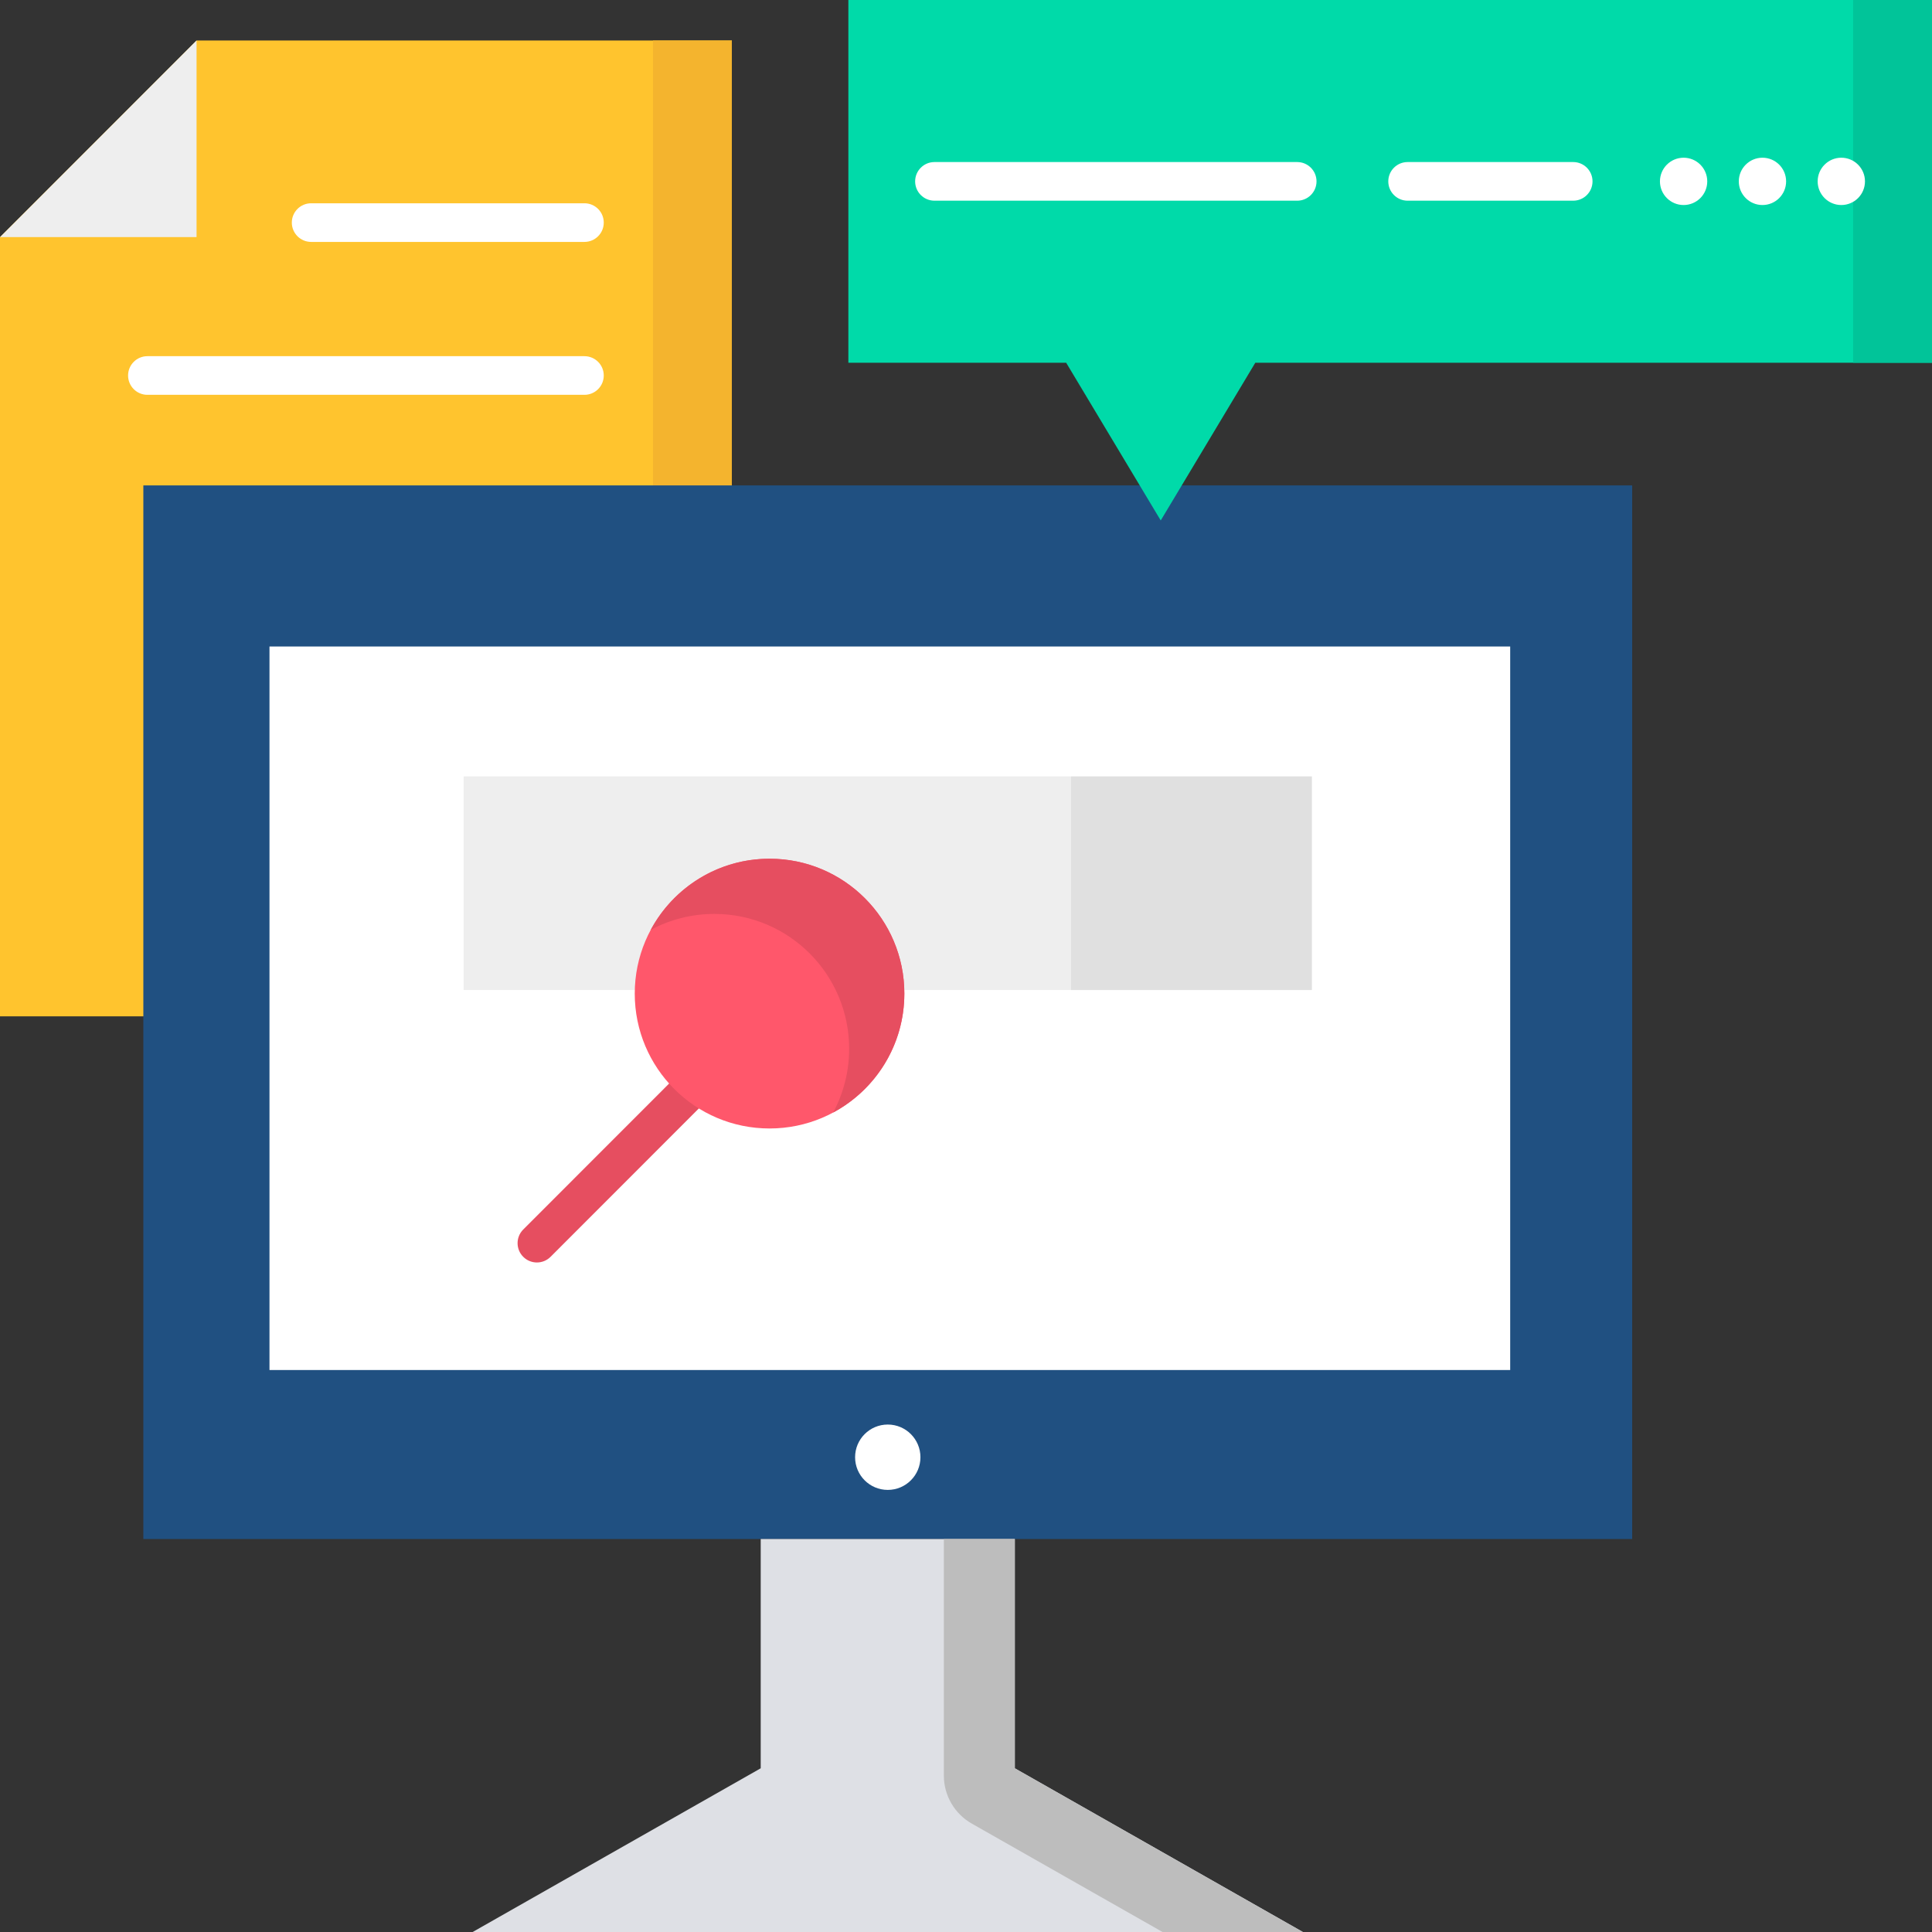 <svg id="Layer_1" enable-background="new 0 0 500 500" height="512" viewBox="0 0 500 500" width="512" xmlns="http://www.w3.org/2000/svg"><rect x="0" y="0" width="500" height="500" fill="#333333" stroke="none"/><g><g><g><g><path d="m0 263.023h189.401v-252.542h-138.532l-50.869 50.879z" fill="#ffc42e"/></g><g><path d="m168.993 10.481h20.408v252.542h-20.408z" fill="#f4b42e"/></g><g><path d="m50.869 61.36h-50.848l50.848-50.879z" fill="#eee"/></g></g><g><g><path d="m151.253 102.18h-113.105c-2.762 0-5-2.239-5-5s2.238-5 5-5h113.104c2.762 0 5 2.239 5 5s-2.237 5-4.999 5z" fill="#fff"/></g><g><path d="m151.253 62.607h-70.73c-2.762 0-5-2.239-5-5s2.238-5 5-5h70.73c2.762 0 5 2.239 5 5s-2.238 5-5 5z" fill="#fff"/></g></g></g><g id="XMLID_15_"><g id="XMLID_16_"><g id="XMLID_17_"><path d="m37.097 125.624h385.312v272.667h-385.312z" fill="#205081"/></g><g id="XMLID_75_"><path d="m69.742 167.314h321.093v187.247h-321.093z" fill="#fff"/></g></g><g><ellipse cx="229.753" cy="377.128" fill="#fff" rx="8.455" ry="8.458"/></g><g><path d="m262.635 457.632v-59.341h-65.764v59.341h-.001l-74.548 42.368h214.862z" fill="#dee0e5"/></g><g><path d="m262.635 398.291h-18.367v61.231c0 5.139 2.76 9.881 7.227 12.42l49.367 28.058h36.322l-74.549-42.368h.001v-59.341z" fill="#bdbdbd"/></g></g><g><g><g><path d="m119.983 200.927h157.217v55.289h-157.217z" fill="#eee"/></g><g><path d="m277.2 200.927h62.323v55.289h-62.323z" fill="#e0e0e0"/></g></g><g><g><path d="m138.95 326.729c-1.279 0-2.559-.487-3.534-1.464-1.953-1.951-1.954-5.117-.002-7.07l60.209-60.244c1.951-1.954 5.119-1.956 7.07-.002 1.953 1.951 1.954 5.117.002 7.07l-60.209 60.244c-.975.977-2.256 1.466-3.536 1.466z" fill="#e64e60"/></g><g><ellipse cx="199.159" cy="257.143" fill="#ff576b" rx="34.886" ry="34.906"/></g><g><path d="m199.159 222.236c-13.304 0-24.866 7.454-30.75 18.415 4.904-2.632 10.509-4.129 16.464-4.129 19.267 0 34.886 15.628 34.886 34.906 0 5.966-1.499 11.58-4.135 16.492 10.963-5.884 18.421-17.458 18.421-30.777 0-19.278-15.619-34.907-34.886-34.907z" fill="#e64e60"/></g></g></g><g><g><path d="m500 93.878h-175.128l-24.475 40.816-24.475-40.816h-56.367v-93.878h280.445z" fill="#00daa9"/></g><g><g><path d="m479.592 0h20.408v93.878h-20.408z" fill="#01c499"/></g></g><g><path d="m335.714 51.939h-93.877c-2.762 0-5-2.239-5-5s2.238-5 5-5h93.877c2.762 0 5 2.239 5 5s-2.238 5-5 5z" fill="#fff"/></g><g><path d="m407.143 51.939h-42.856c-2.762 0-5-2.239-5-5s2.238-5 5-5h42.856c2.762 0 5 2.239 5 5s-2.239 5-5 5z" fill="#fff"/></g><g><circle cx="435.714" cy="46.939" fill="#fff" r="6.122"/></g><g><circle cx="456.122" cy="46.939" fill="#fff" r="6.122"/></g><g><circle cx="476.531" cy="46.939" fill="#fff" r="6.122"/></g></g></g></svg>
